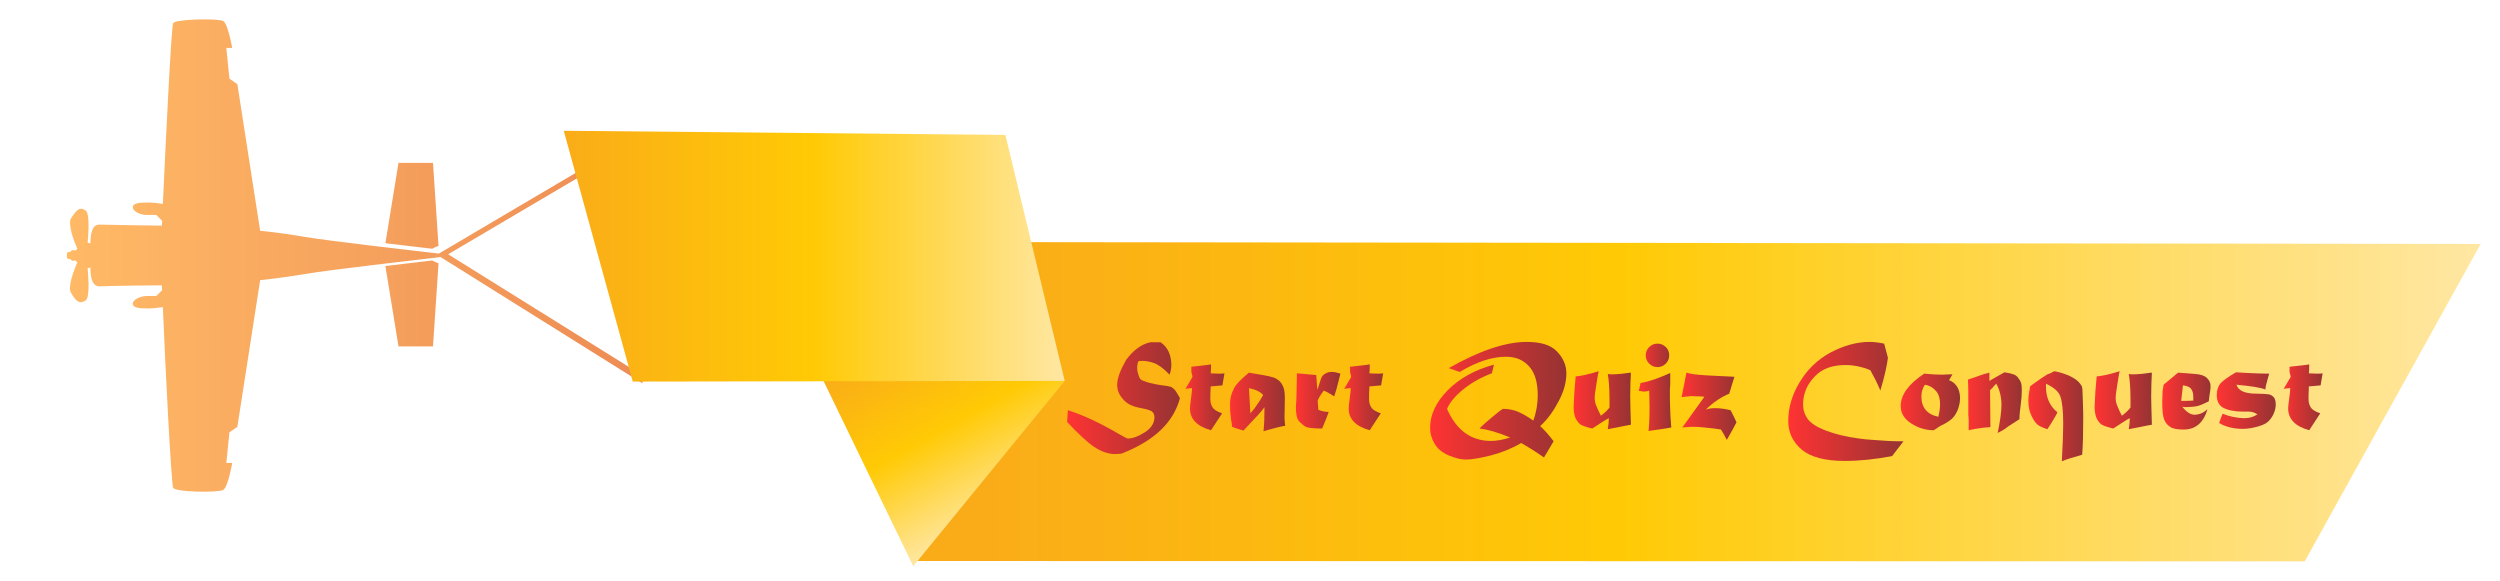 
<svg version="1.1" id="Objects" xmlns="http://www.w3.org/2000/svg" xmlns:xlink="http://www.w3.org/1999/xlink" x="0px" y="0px"
	 viewBox="0 335 724.6 168.5" enable-background="new 0 335 724.6 168.5" xml:space="preserve">
<linearGradient id="plane_1_" gradientUnits="userSpaceOnUse" x1="24.2" y1="740.74" x2="628.4" y2="740.74" gradientTransform="matrix(0.799 0 0 -0.799 0 1000.989)">
	<stop  offset="0" style="stop-color:#FFBA66"/>
	<stop  offset="1" style="stop-color:#CC3333"/>
</linearGradient>
<path id="plane" fill="url(#plane_1_)" d="M502.3,411.3l-314.1,36.9l0,0 M186.2,373.7l-59,34.8c-7.9-0.9-32-3.7-38.6-4.8
	c-8.1-1.4-13.2-1.8-13.2-1.8l-6.6-42.5l-2.3-1.6l-0.9-8.9h1.7c0,0-1.2-7-2.6-7.8c-1.4-0.8-13.7-0.6-14.5,0.6c-0.6,1-2.3,37.6-3,52.4
	c-1.2-0.2-2.8-0.4-4.2-0.4c-2.5,0-4.5,0.1-4.5,1.4s2.5,2.2,3.9,2.2c1.4,0,2.9,0,2.9,0l1.7,1.7c0,0.9-0.1,1.4-0.1,1.4
	s-14.4-0.2-18.1-0.3c-2.2-0.1-2.6,3-2.6,5.5c-0.2-0.2-0.5-0.2-0.8-0.2c0.3-3.4,0.6-8.6-0.6-9.4c-1.8-1.2-2.6-0.1-4.2,2.2
	c-1,1.7,0.7,6.4,1.8,8.9c-0.2,0.2-0.4,0.3-0.6,0.6c-0.2-0.2-0.3-0.2-0.6-0.2c-0.4,0-0.7,0.2-0.9,0.6c-0.1-0.1-0.2-0.1-0.3-0.1
	c-0.3,0-0.6,0.2-0.6,0.6v0.9c0,0.3,0.2,0.6,0.6,0.6c0.1,0,0.2,0,0.3-0.1c0.2,0.3,0.5,0.6,0.9,0.6c0.2,0,0.4-0.1,0.6-0.2
	c0.1,0.2,0.3,0.4,0.6,0.6c-1,2.5-2.9,7.2-1.8,8.9c1.4,2.3,2.3,3.4,4.2,2.2c1.2-0.8,0.9-6,0.6-9.4c0.3,0,0.6-0.1,0.8-0.2
	c0,2.6,0.4,5.5,2.6,5.5c3.8-0.2,18.1-0.3,18.1-0.3s0,0.5,0.1,1.4l-1.7,1.7c0,0-1.4,0-2.9,0c-1.4,0-3.9,0.9-3.9,2.2
	c0,1.3,2.1,1.4,4.5,1.4c1.4,0,3-0.2,4.2-0.4c0.6,14.8,2.4,51.3,3,52.4c0.8,1.3,13.1,1.4,14.5,0.6c1.4-0.8,2.6-7.8,2.6-7.8h-1.7
	l0.9-8.9l2.3-1.6l6.6-42.5c0,0,5.2-0.5,13.2-1.8c6.8-1.2,31.7-4,39.1-4.9l58.5,36.6 M129.9,408.7l56.3-33.2v68.3L129.9,408.7z
	 M125.3,410.5c0.9,0.5,1.8,0.8,1.8,0.8l-1.6,24.1h-10l-3.8-23.3C116.9,411.5,121.8,410.9,125.3,410.5z M125.3,407.1
	c-3.4-0.4-8.4-1-13.6-1.6l3.8-23.3h10l1.6,24.1C127,406.3,126.1,406.6,125.3,407.1z"/>
<g id="banner">
	
		<linearGradient id="SVGID_1_" gradientUnits="userSpaceOnUse" x1="460.826" y1="687.534" x2="-149.393" y2="687.534" gradientTransform="matrix(-0.815 0 0 -0.799 597.271 1000.989)">
		<stop  offset="0.13" style="stop-color:#FAAC18"/>
		<stop  offset="0.5" style="stop-color:#FFCA05"/>
		<stop  offset="1" style="stop-color:#FFE7A3"/>
	</linearGradient>
	<polygon fill="url(#SVGID_1_)" points="668,497.7 719,405.7 221.7,405.1 264.7,497.6 	"/>
	
		<linearGradient id="SVGID_2_" gradientUnits="userSpaceOnUse" x1="373.237" y1="647.936" x2="411.152" y2="713.6" gradientTransform="matrix(-0.815 0 0 -0.799 597.271 1000.989)">
		<stop  offset="0" style="stop-color:#FFE7A3"/>
		<stop  offset="0.5" style="stop-color:#FFCA05"/>
		<stop  offset="1" style="stop-color:#FAAC18"/>
	</linearGradient>
	<polygon fill="url(#SVGID_2_)" points="308.6,445.4 238.1,444.2 264.7,499.1 	"/>
	
		<linearGradient id="SVGID_3_" gradientUnits="userSpaceOnUse" x1="291.966" y1="740.24" x2="470.156" y2="740.24" gradientTransform="matrix(-0.815 0 0 -0.799 546.614 1000.989)">
		<stop  offset="0" style="stop-color:#FFE7A3"/>
		<stop  offset="0.5" style="stop-color:#FFCA05"/>
		<stop  offset="1" style="stop-color:#FAAC18"/>
	</linearGradient>
	<polyline fill="url(#SVGID_3_)" points="308.6,445.4 291.4,374.1 163.4,372.9 183.4,445.6 308.6,445.4 	"/>
</g>
<g id="startquizconquest">
	<linearGradient id="SVGID_4_" gradientUnits="userSpaceOnUse" x1="309.486" y1="450.48" x2="342.087" y2="450.48">
		<stop  offset="0" style="stop-color:#FF3333"/>
		<stop  offset="1" style="stop-color:#963333"/>
	</linearGradient>
	<path fill="url(#SVGID_4_)" d="M333.4,434.2h3c2.1,1.5,3.1,3.7,3.1,6.6c0,1-0.2,1.9-0.5,2.8c-1.8-1.9-3.4-3-4.6-3.4
		c-1.2-0.4-2.3-0.6-3.2-0.6c-0.6,0-1,0-1.2,0.1c-0.1,0.1-0.2,0.3-0.3,0.8c-0.1,0.5-0.1,0.9-0.1,1.2c0,0.5,0.1,1.2,0.4,2
		c0.2,0.9,0.6,1.4,1.2,1.6c0.6,0.2,1.2,0.5,2.1,0.7c0.8,0.2,2.1,0.5,3.7,0.7c1.1,0.1,1.9,0.3,2.3,0.4c0.3,0.1,0.7,0.4,1.1,0.8
		c0.4,0.4,0.9,1.3,1.6,2.5c-1.9,7.1-7.5,12.4-17,16.1l-1.9,0.1c-1.9,0-3.9-0.7-6-2.1c-2.1-1.4-4.6-3.8-7.8-7.2l0.2-3.4
		c4.5,1.4,9.5,3.8,15,7c1.4,0.8,2.1,1.2,2.4,1.2c1.4,0,3-0.6,4.9-1.8c1.9-1.2,2.8-2.7,2.8-4.4c0-0.8-0.3-1.3-0.8-1.7
		c-0.5-0.3-1.5-0.6-3-0.9c-2.4-0.4-4.2-1.2-5.3-2.6c-1.2-1.3-1.7-2.7-1.7-4.2c0-1.8,0.9-4.2,2.6-7.2
		C328.4,436.6,330.7,434.8,333.4,434.2z"/>
	<linearGradient id="SVGID_5_" gradientUnits="userSpaceOnUse" x1="343.349" y1="450.192" x2="354.834" y2="450.192">
		<stop  offset="0" style="stop-color:#FF3333"/>
		<stop  offset="1" style="stop-color:#963333"/>
	</linearGradient>
	<path fill="url(#SVGID_5_)" d="M345.3,442.8l0-1.5c0.1,0,0.7-0.1,1.8-0.2c1.7-0.2,3-0.3,3.9-0.5c0,0.2,0,0.4,0,0.6
		c0,0.4,0,1.1-0.1,2c0.4,0,1.2,0.1,2.4,0.1c0.8,0,1.3,0,1.6-0.1c-0.3,2-0.6,3.2-0.6,3.5c-0.8,0.1-2,0.2-3.4,0.3
		c-0.1,1.8-0.1,3.1-0.1,3.7c0,1.1,0.3,1.9,0.8,2.6c0.5,0.6,1.4,1.1,2.6,1.5l-3.2,4.9c-4-1.1-6.1-3.2-6.1-6.3c0-0.5,0.1-1.5,0.3-2.9
		c0.2-1.5,0.3-2.5,0.3-3c-0.6,0-1.2,0.1-1.9,0.2l2-3.4V444L345.3,442.8z"/>
	<linearGradient id="SVGID_6_" gradientUnits="userSpaceOnUse" x1="356.244" y1="451.538" x2="372.368" y2="451.538">
		<stop  offset="0" style="stop-color:#FF3333"/>
		<stop  offset="1" style="stop-color:#963333"/>
	</linearGradient>
	<path fill="url(#SVGID_6_)" d="M362,443c0.2,0,1.3,0.3,3.4,0.6c1.9,0.3,3.1,0.6,3.7,0.8c0.6,0.2,1.1,0.5,1.7,1
		c0.5,0.5,0.9,1.1,1.2,1.9c0.3,0.8,0.4,1.9,0.4,3.3l-0.1,5.5c0,0.6,0.1,1.4,0.2,2.3c-1.2,0.2-3.3,0.7-6.3,1.6c0.2-1.7,0.3-4,0.3-7
		c-0.2,0.3-0.8,1.1-1.8,2.2c-1,1.1-2.5,2.6-4.3,4.6c-1.4-0.4-2.6-0.8-3.3-1.1c0-0.5-0.1-1.2-0.3-2.2c-0.2-1.5-0.3-2.9-0.3-4.2
		c0-1.8,0.4-3.3,1.1-4.6C358.1,446.5,359.7,444.9,362,443z M362,447.5l0.4,7.3c0.7-0.8,1.4-1.6,2-2.6c0.7-0.9,1.2-1.8,1.7-2.7
		C365.4,448.6,364,447.9,362,447.5z"/>
	<linearGradient id="SVGID_7_" gradientUnits="userSpaceOnUse" x1="375.727" y1="450.879" x2="388.622" y2="450.879">
		<stop  offset="0" style="stop-color:#FF3333"/>
		<stop  offset="1" style="stop-color:#963333"/>
	</linearGradient>
	<path fill="url(#SVGID_7_)" d="M375.8,448.5l0.1-5.3l5.6,0.5l0.3,4.3c0.3-0.8,0.6-1.7,0.8-2.4c0.2-0.7,0.4-1.2,0.6-1.5
		c0.2-0.3,0.5-0.6,1.1-0.9c0.5-0.3,1.1-0.4,1.7-0.4c0.8,0,1.6,0.2,2.5,0.5l-0.6,2.4c-0.3,1.3-0.7,2.7-1.2,4.2c-1.5-1-2.5-1.5-3-1.7
		c-1,1.3-1.6,2.3-1.8,3c0.1,1.1,0.2,2,0.2,2.6c1.1,0.4,2.1,0.6,3,0.6c-0.5,1.5-1.2,3.1-1.9,4.8c-2.6,0-4.2-0.2-4.7-0.5
		c-0.6-0.3-1.2-0.8-1.9-1.5c-0.7-0.7-1-2.1-1-4.2C375.7,451.6,375.8,450.1,375.8,448.5z"/>
	<linearGradient id="SVGID_8_" gradientUnits="userSpaceOnUse" x1="389.272" y1="450.192" x2="400.757" y2="450.192">
		<stop  offset="0" style="stop-color:#FF3333"/>
		<stop  offset="1" style="stop-color:#963333"/>
	</linearGradient>
	<path fill="url(#SVGID_8_)" d="M391.3,442.8l0-1.5c0.1,0,0.7-0.1,1.8-0.2c1.7-0.2,3-0.3,3.9-0.5c0,0.2,0,0.4,0,0.6
		c0,0.4,0,1.1-0.1,2c0.4,0,1.2,0.1,2.4,0.1c0.8,0,1.3,0,1.6-0.1c-0.3,2-0.6,3.2-0.6,3.5c-0.8,0.1-2,0.2-3.4,0.3
		c-0.1,1.8-0.1,3.1-0.1,3.7c0,1.1,0.3,1.9,0.8,2.6c0.5,0.6,1.4,1.1,2.6,1.5l-3.2,4.9c-4-1.1-6.1-3.2-6.1-6.3c0-0.5,0.1-1.5,0.3-2.9
		c0.2-1.5,0.3-2.5,0.3-3c-0.6,0-1.2,0.1-1.9,0.2l2-3.4V444L391.3,442.8z"/>
	<linearGradient id="SVGID_9_" gradientUnits="userSpaceOnUse" x1="414.506" y1="451.204" x2="453.972" y2="451.204">
		<stop  offset="0" style="stop-color:#FF3333"/>
		<stop  offset="1" style="stop-color:#963333"/>
	</linearGradient>
	<path fill="url(#SVGID_9_)" d="M423.1,442.8l-3.2-1.1c8.8-5,16.4-7.6,22.6-7.6c4.1,0,7,0.9,8.8,2.8c1.8,1.9,2.7,4,2.7,6.3
		c0,2.5-0.7,5.2-2.2,8c-1.5,2.9-3.2,5.3-5.4,7.3c1.1,1,2.4,2.4,3.9,4.4l-2.8,4.7c-1.8-1.3-4-2.7-6.6-4.2c-2.7,1.6-5.7,2.8-8.8,3.6
		c-3.2,0.8-5.6,1.2-7.2,1.2c-1.4,0-3.1-0.4-5-1.2c-1.9-0.8-3.3-2-4.1-3.4c-0.9-1.5-1.3-3-1.3-4.6c0-3.8,1.7-7.4,5.1-10.9
		c3.4-3.4,7.8-5.9,13.4-7.4l-0.6,2.5c-3,1.1-5.7,2.6-8.1,4.5c-2.4,1.9-4,3.8-4.9,5.8c2.7,6.2,7,9.3,12.7,9.3c1.6,0,3.5-0.3,5.6-1
		c-3.4-1.4-6.3-2.3-8.9-2.6c1.3-1.3,2.6-2.4,3.8-3.4c1.2-1,2.2-1.8,3-2.3c1.6,0,3.2,0.3,4.5,0.9c1.4,0.6,2.9,1.5,4.3,2.5
		c0.9-2.4,1.3-4.9,1.3-7.3c0-3.7-0.8-6.5-2.5-8.4c-1.7-1.9-3.9-2.8-6.7-2.8C432.5,438.4,428.1,439.8,423.1,442.8z"/>
	<linearGradient id="SVGID_10_" gradientUnits="userSpaceOnUse" x1="456.217" y1="451.111" x2="472.675" y2="451.111">
		<stop  offset="0" style="stop-color:#FF3333"/>
		<stop  offset="1" style="stop-color:#963333"/>
	</linearGradient>
	<path fill="url(#SVGID_10_)" d="M456.7,444.1c1.5-0.1,3.7-0.6,6.7-1.5c-0.2,0.4-0.3,1.3-0.5,2.5c-0.1,0.8-0.3,1.6-0.4,2.6
		c-0.2,1-0.3,1.9-0.3,2.7c0,0.8,0.2,1.6,0.5,2.3c0.3,0.8,0.8,1.8,1.3,2.8c1.2-0.9,2-1.7,2.5-2.4c0-0.4,0-1.1,0-2.1
		c0-3.5-0.2-6-0.5-7.6c0.5,0.1,0.9,0.1,1.3,0.1c1.5,0,3.3-0.2,5.4-0.5c-0.1,1.9-0.2,4.2-0.2,7c0,1.6,0.1,4.3,0.2,8.1
		c-0.7,0.1-2.1,0.4-4.1,0.8l-2.6,0.5c0.2-1.2,0.3-2.3,0.3-3.2c-1,0.5-2.5,1.5-4.8,3c-1.7-0.4-2.8-0.8-3.3-1.1
		c-0.5-0.3-0.9-0.8-1.4-1.6c-0.4-0.8-0.7-2-0.7-3.6C456.2,449.9,456.4,447,456.7,444.1z"/>
	<linearGradient id="SVGID_11_" gradientUnits="userSpaceOnUse" x1="474.957" y1="447.131" x2="484.42" y2="447.131">
		<stop  offset="0" style="stop-color:#FF3333"/>
		<stop  offset="1" style="stop-color:#963333"/>
	</linearGradient>
	<path fill="url(#SVGID_11_)" d="M475,448.3l0.5-2.3c2.5-0.4,5.3-1.4,8.6-2.9v3.3l-0.1,1.4c0,0.2,0,0.4,0,0.5c0,0.4,0,1,0,1.7
		c0,0.3,0,0.6,0,0.8l0.1,3.3c0,0.7,0.1,2.3,0.3,4.8c-2.5,0.4-4.8,0.8-6.6,1c0.2-1.6,0.3-3.9,0.3-7l-0.1-4.7
		c-0.5,0.2-1.1,0.3-1.7,0.3C475.8,448.4,475.4,448.3,475,448.3z M480.4,434.6c0.9,0,1.7,0.3,2.4,1c0.7,0.6,1,1.5,1,2.4
		c0,0.9-0.3,1.7-1,2.4c-0.7,0.7-1.5,1-2.4,1s-1.7-0.3-2.4-1c-0.7-0.7-1-1.5-1-2.4s0.3-1.7,1-2.4
		C478.7,434.9,479.5,434.6,480.4,434.6z"/>
	<linearGradient id="SVGID_12_" gradientUnits="userSpaceOnUse" x1="487.352" y1="452.771" x2="503.197" y2="452.771">
		<stop  offset="0" style="stop-color:#FF3333"/>
		<stop  offset="1" style="stop-color:#963333"/>
	</linearGradient>
	<path fill="url(#SVGID_12_)" d="M487.4,450.1l1.4-7.1c1,0.4,2.9,0.6,5.9,0.8l8,0.4l-1.5,4.9c-2.2,0.9-4.5,2.4-6.8,4.6
		c0.9-0.3,1.8-0.4,2.7-0.4c1.4,0,2.9,0.2,4.5,0.6c0.6,1.2,1.2,2.3,1.7,3.5c-0.4,0.8-1.3,2.5-2.8,5.1c-0.6-1.2-1.2-2.2-1.7-3l-2-0.3
		c-2.5-0.3-4.6-0.5-6.2-0.5c-0.9,0-1.8,0.1-3,0.2l6.4-8.9l-1-0.1c-1.2,0-2.2-0.1-2.9-0.1C489.1,449.9,488.2,450,487.4,450.1z"/>
	<linearGradient id="SVGID_13_" gradientUnits="userSpaceOnUse" x1="518.468" y1="451.398" x2="551.736" y2="451.398">
		<stop  offset="0" style="stop-color:#FF3333"/>
		<stop  offset="1" style="stop-color:#963333"/>
	</linearGradient>
	<path fill="url(#SVGID_13_)" d="M546.1,434.6l1.1,4.1c-0.3,2.3-1,5.5-2.2,9.5c-0.9-2.2-1.9-4.1-2.9-5.9c-2.4-1-4.9-1.5-7.2-1.5
		c-3.9,0-6.9,1.1-9,3.4c-2.2,2.3-3.3,5-3.3,8c0,1.7,0.5,3.1,1.4,4.3c0.9,1.2,2.6,2.3,5.2,3.3c2.6,1,5.8,1.8,9.6,2.3
		c1.3,0.2,2.6,0.3,4,0.4c1.3,0.1,2.8,0.2,4.4,0.3c1.6,0.1,3.1,0.1,4.5,0.1l-3.3,4.3c-4.8,0.9-9.4,1.4-13.7,1.4
		c-5.7,0-9.8-1.1-12.4-3.2c-2.6-2.2-4-4.9-4-8.4c0-3.8,1.1-7.6,3.3-11.2c2.2-3.7,5.1-6.5,8.9-8.6c3.8-2,7.6-3.1,11.3-3.1
		C543.3,434.1,544.6,434.3,546.1,434.6z"/>
	<linearGradient id="SVGID_14_" gradientUnits="userSpaceOnUse" x1="550.994" y1="451.463" x2="568.046" y2="451.463">
		<stop  offset="0" style="stop-color:#FF3333"/>
		<stop  offset="1" style="stop-color:#963333"/>
	</linearGradient>
	<path fill="url(#SVGID_14_)" d="M565.9,443.5l-1,1.7c0.9,0.3,1.7,0.9,2.3,1.8c0.6,0.9,0.9,2.1,0.9,3.4c0,1.3-0.3,2.5-0.8,3.7
		c-0.5,1.1-1.1,1.9-1.7,2.4c-0.6,0.5-1.6,1.2-3.1,1.9c-0.3,0.1-0.6,0.4-1.1,0.7c-0.4,0.3-0.7,0.5-0.9,0.6c-2.4,0-4.6-0.7-6.6-2
		c-2-1.3-3-3-3-5c0-3.3,2.3-6.4,6.8-9.4c2.1,0.2,3.8,0.3,5.3,0.3C564.1,443.5,565,443.5,565.9,443.5z M557.9,446.5
		c-0.7,1.1-1,2.2-1,3.4c0,3.2,1.6,5.2,4.9,5.9c0.3-1.2,0.5-2.4,0.5-3.6c0-1.9-0.5-3.3-1.4-4.1C560.1,447.2,559.1,446.7,557.9,446.5z
		"/>
	<linearGradient id="SVGID_15_" gradientUnits="userSpaceOnUse" x1="570.273" y1="451.658" x2="585.914" y2="451.658">
		<stop  offset="0" style="stop-color:#FF3333"/>
		<stop  offset="1" style="stop-color:#963333"/>
	</linearGradient>
	<path fill="url(#SVGID_15_)" d="M574.8,443.5l1.8-0.5v2.4c0.3-0.2,1-0.6,1.9-1.1c0.3-0.2,0.6-0.3,0.9-0.5l1.6-0.9
		c1.2,0.2,2,0.4,2.6,0.6c0.6,0.2,1.1,0.6,1.4,1.1c0.4,0.5,0.6,0.9,0.8,1.4c0.1,0.4,0.2,1.1,0.2,2.1c0,1.2-0.1,2.5-0.3,4.1
		c-0.2,1.7-0.4,3.1-0.4,4.3l-3.4,2.2l-0.5,0.4c-1,0.7-1.8,1.1-2.4,1.4c0.7-3.4,1.1-6.1,1.1-8.1c0-2.3-0.5-4.4-1.5-6.2
		c0,0-0.3,0.3-0.7,0.7l-0.3,0.4l-0.8,0.8l0.1,10.7c-2,0.1-4.1,0.4-6.3,0.9c0-0.6,0-1.1,0-1.3c0-0.8,0-1.2,0-1.4v-0.4
		c0-0.5-0.1-0.9-0.1-1.1V451c0-2.2,0-4.2-0.1-6c0.2,0,0.3-0.1,0.6-0.2c0.2-0.1,0.4-0.1,0.7-0.2c0.3-0.1,0.5-0.2,0.8-0.3L574.8,443.5
		z"/>
	<linearGradient id="SVGID_16_" gradientUnits="userSpaceOnUse" x1="588.066" y1="455.675" x2="603.875" y2="455.675">
		<stop  offset="0" style="stop-color:#FF3333"/>
		<stop  offset="1" style="stop-color:#963333"/>
	</linearGradient>
	<path fill="url(#SVGID_16_)" d="M595.4,442.6c1.2,0.2,2.3,0.5,3.3,0.9c1,0.3,1.8,0.8,2.5,1.2c0.8,0.5,1.3,1,1.7,1.5
		c0.4,0.5,0.6,0.9,0.6,1.2c0.1,0.3,0.1,1.7,0.2,4.1c0.1,2.3,0.1,3.9,0.1,4.9c0,4.3-0.1,7.8-0.3,10.4c-2.8,0.8-4.8,1.4-5.9,1.9
		c0.3-5.3,0.4-9,0.4-10.9c0-3.7-0.3-6.3-0.8-7.8c-0.5-1.5-1.9-2.7-4.2-3.8c0,0.5,0,0.8,0,0.9c0,3.1,1.1,5.6,3.3,7.4
		c-0.1,0.4-0.6,1.2-1.3,2.4c-0.8,1.3-1.3,2.1-1.6,2.5c-1.2-0.4-2.2-0.8-2.8-1.3c-0.6-0.5-1.2-1.3-1.8-2.6c-0.6-1.2-0.9-2.7-0.9-4.4
		c0-1.1,0.2-2.5,0.5-4.1c0.5-0.4,1-0.8,1.6-1.2c0.6-0.4,1.1-0.8,1.7-1.2c0.6-0.4,1.1-0.7,1.7-1.1C594.1,443.3,594.7,443,595.4,442.6
		z"/>
	<linearGradient id="SVGID_17_" gradientUnits="userSpaceOnUse" x1="607.215" y1="451.111" x2="623.673" y2="451.111">
		<stop  offset="0" style="stop-color:#FF3333"/>
		<stop  offset="1" style="stop-color:#963333"/>
	</linearGradient>
	<path fill="url(#SVGID_17_)" d="M607.7,444.1c1.5-0.1,3.7-0.6,6.7-1.5c-0.2,0.4-0.3,1.3-0.5,2.5c-0.1,0.8-0.3,1.6-0.4,2.6
		c-0.2,1-0.3,1.9-0.3,2.7c0,0.8,0.2,1.6,0.5,2.3c0.3,0.8,0.8,1.8,1.3,2.8c1.2-0.9,2-1.7,2.5-2.4c0-0.4,0-1.1,0-2.1
		c0-3.5-0.2-6-0.5-7.6c0.5,0.1,0.9,0.1,1.3,0.1c1.5,0,3.3-0.2,5.4-0.5c-0.1,1.9-0.2,4.2-0.2,7c0,1.6,0.1,4.3,0.2,8.1
		c-0.7,0.1-2.1,0.4-4.1,0.8l-2.6,0.5c0.2-1.2,0.3-2.3,0.3-3.2c-1,0.5-2.5,1.5-4.8,3c-1.7-0.4-2.8-0.8-3.3-1.1
		c-0.5-0.3-0.9-0.8-1.4-1.6c-0.4-0.8-0.7-2-0.7-3.6C607.2,449.9,607.4,447,607.7,444.1z"/>
	<linearGradient id="SVGID_18_" gradientUnits="userSpaceOnUse" x1="626.92" y1="451.185" x2="640.743" y2="451.185">
		<stop  offset="0" style="stop-color:#FF3333"/>
		<stop  offset="1" style="stop-color:#963333"/>
	</linearGradient>
	<path fill="url(#SVGID_18_)" d="M627.1,446.5l4.2-3.5l5,0.4c1.6,0.1,2.7,0.5,3.4,1.2c0.7,0.7,1,1.4,1,2.3c0,0.4,0,0.8-0.1,1.4
		c-0.1,0.7-0.3,1.7-0.4,3c-1.7,0.9-3,1.4-3.9,1.5c-0.9,0.1-1.7,0.2-2.6,0.2c-0.3,0-0.7,0-1.2-0.1c1.2,1.5,2.4,2.3,3.5,2.3
		c1.4,0,2.6-0.5,3.7-1.5h0.1c-1.2,3.9-3.5,5.8-6.9,5.8c-1.7,0-3-0.2-3.8-0.7s-1.4-1.2-1.8-2.1c-0.4-0.9-0.6-2.6-0.6-5.1l0.1-3.2
		L627.1,446.5z M632.7,446.7l-0.5,4.5c1.1,0,2.2,0,3.5-0.1c0-0.8,0-1.2,0-1.2c0-1.1-0.3-1.8-0.8-2.4
		C634.3,447,633.6,446.8,632.7,446.7z"/>
	<linearGradient id="SVGID_19_" gradientUnits="userSpaceOnUse" x1="642.673" y1="451.148" x2="659.576" y2="451.148">
		<stop  offset="0" style="stop-color:#FF3333"/>
		<stop  offset="1" style="stop-color:#963333"/>
	</linearGradient>
	<path fill="url(#SVGID_19_)" d="M648.1,442.9c0.1,0,1.1,0.1,3.2,0.2c2.2,0.1,4.3,0.2,6.4,0.2c0,0-0.1,0.5-0.4,1.4
		c-0.4,1.4-0.7,2.5-0.7,3.2c-1.4-0.6-4.3-1-8.4-1.4c0.6,1.8,2.5,2.6,5.8,2.6c1.7,0,2.9,0.1,3.6,0.2c0.6,0.1,1.1,0.5,1.5,0.9
		c0.3,0.5,0.5,1.1,0.5,2c0,0.9-0.2,1.8-0.6,2.7c-0.4,0.9-0.9,1.6-1.5,2.2c-0.6,0.6-1.6,1.1-3,1.5c-1.4,0.4-2.9,0.7-4.5,0.7
		c-2.7,0-5-0.6-6.8-1.7c0.2-0.7,0.6-1.7,1-2.7c1.9,0.8,4.1,1.3,6.5,1.3c1.3,0,2.5-0.4,3.6-1.1c-0.8-0.5-1.6-0.8-2.5-0.8
		c-0.2,0-0.4,0-0.7,0c-0.6,0-1,0-1.1,0c-2.4,0-4.3-0.4-5.6-1.1c-1.3-0.7-1.9-2-1.9-3.7c0-1.4,0.4-2.6,1.2-3.5
		C644.6,445.1,646,444.1,648.1,442.9z"/>
	<linearGradient id="SVGID_20_" gradientUnits="userSpaceOnUse" x1="661.58" y1="450.192" x2="673.065" y2="450.192">
		<stop  offset="0" style="stop-color:#FF3333"/>
		<stop  offset="1" style="stop-color:#963333"/>
	</linearGradient>
	<path fill="url(#SVGID_20_)" d="M663.6,442.8l0-1.5c0.1,0,0.7-0.1,1.8-0.2c1.7-0.2,3-0.3,3.9-0.5c0,0.2,0,0.4,0,0.6
		c0,0.4,0,1.1-0.1,2c0.4,0,1.2,0.1,2.4,0.1c0.8,0,1.3,0,1.6-0.1c-0.3,2-0.6,3.2-0.6,3.5c-0.8,0.1-2,0.2-3.4,0.3
		c-0.1,1.8-0.1,3.1-0.1,3.7c0,1.1,0.3,1.9,0.8,2.6c0.5,0.6,1.4,1.1,2.6,1.5l-3.2,4.9c-4-1.1-6.1-3.2-6.1-6.3c0-0.5,0.1-1.5,0.3-2.9
		c0.2-1.5,0.3-2.5,0.3-3c-0.6,0-1.2,0.1-1.9,0.2l2-3.4V444L663.6,442.8z"/>
</g>
</svg>
